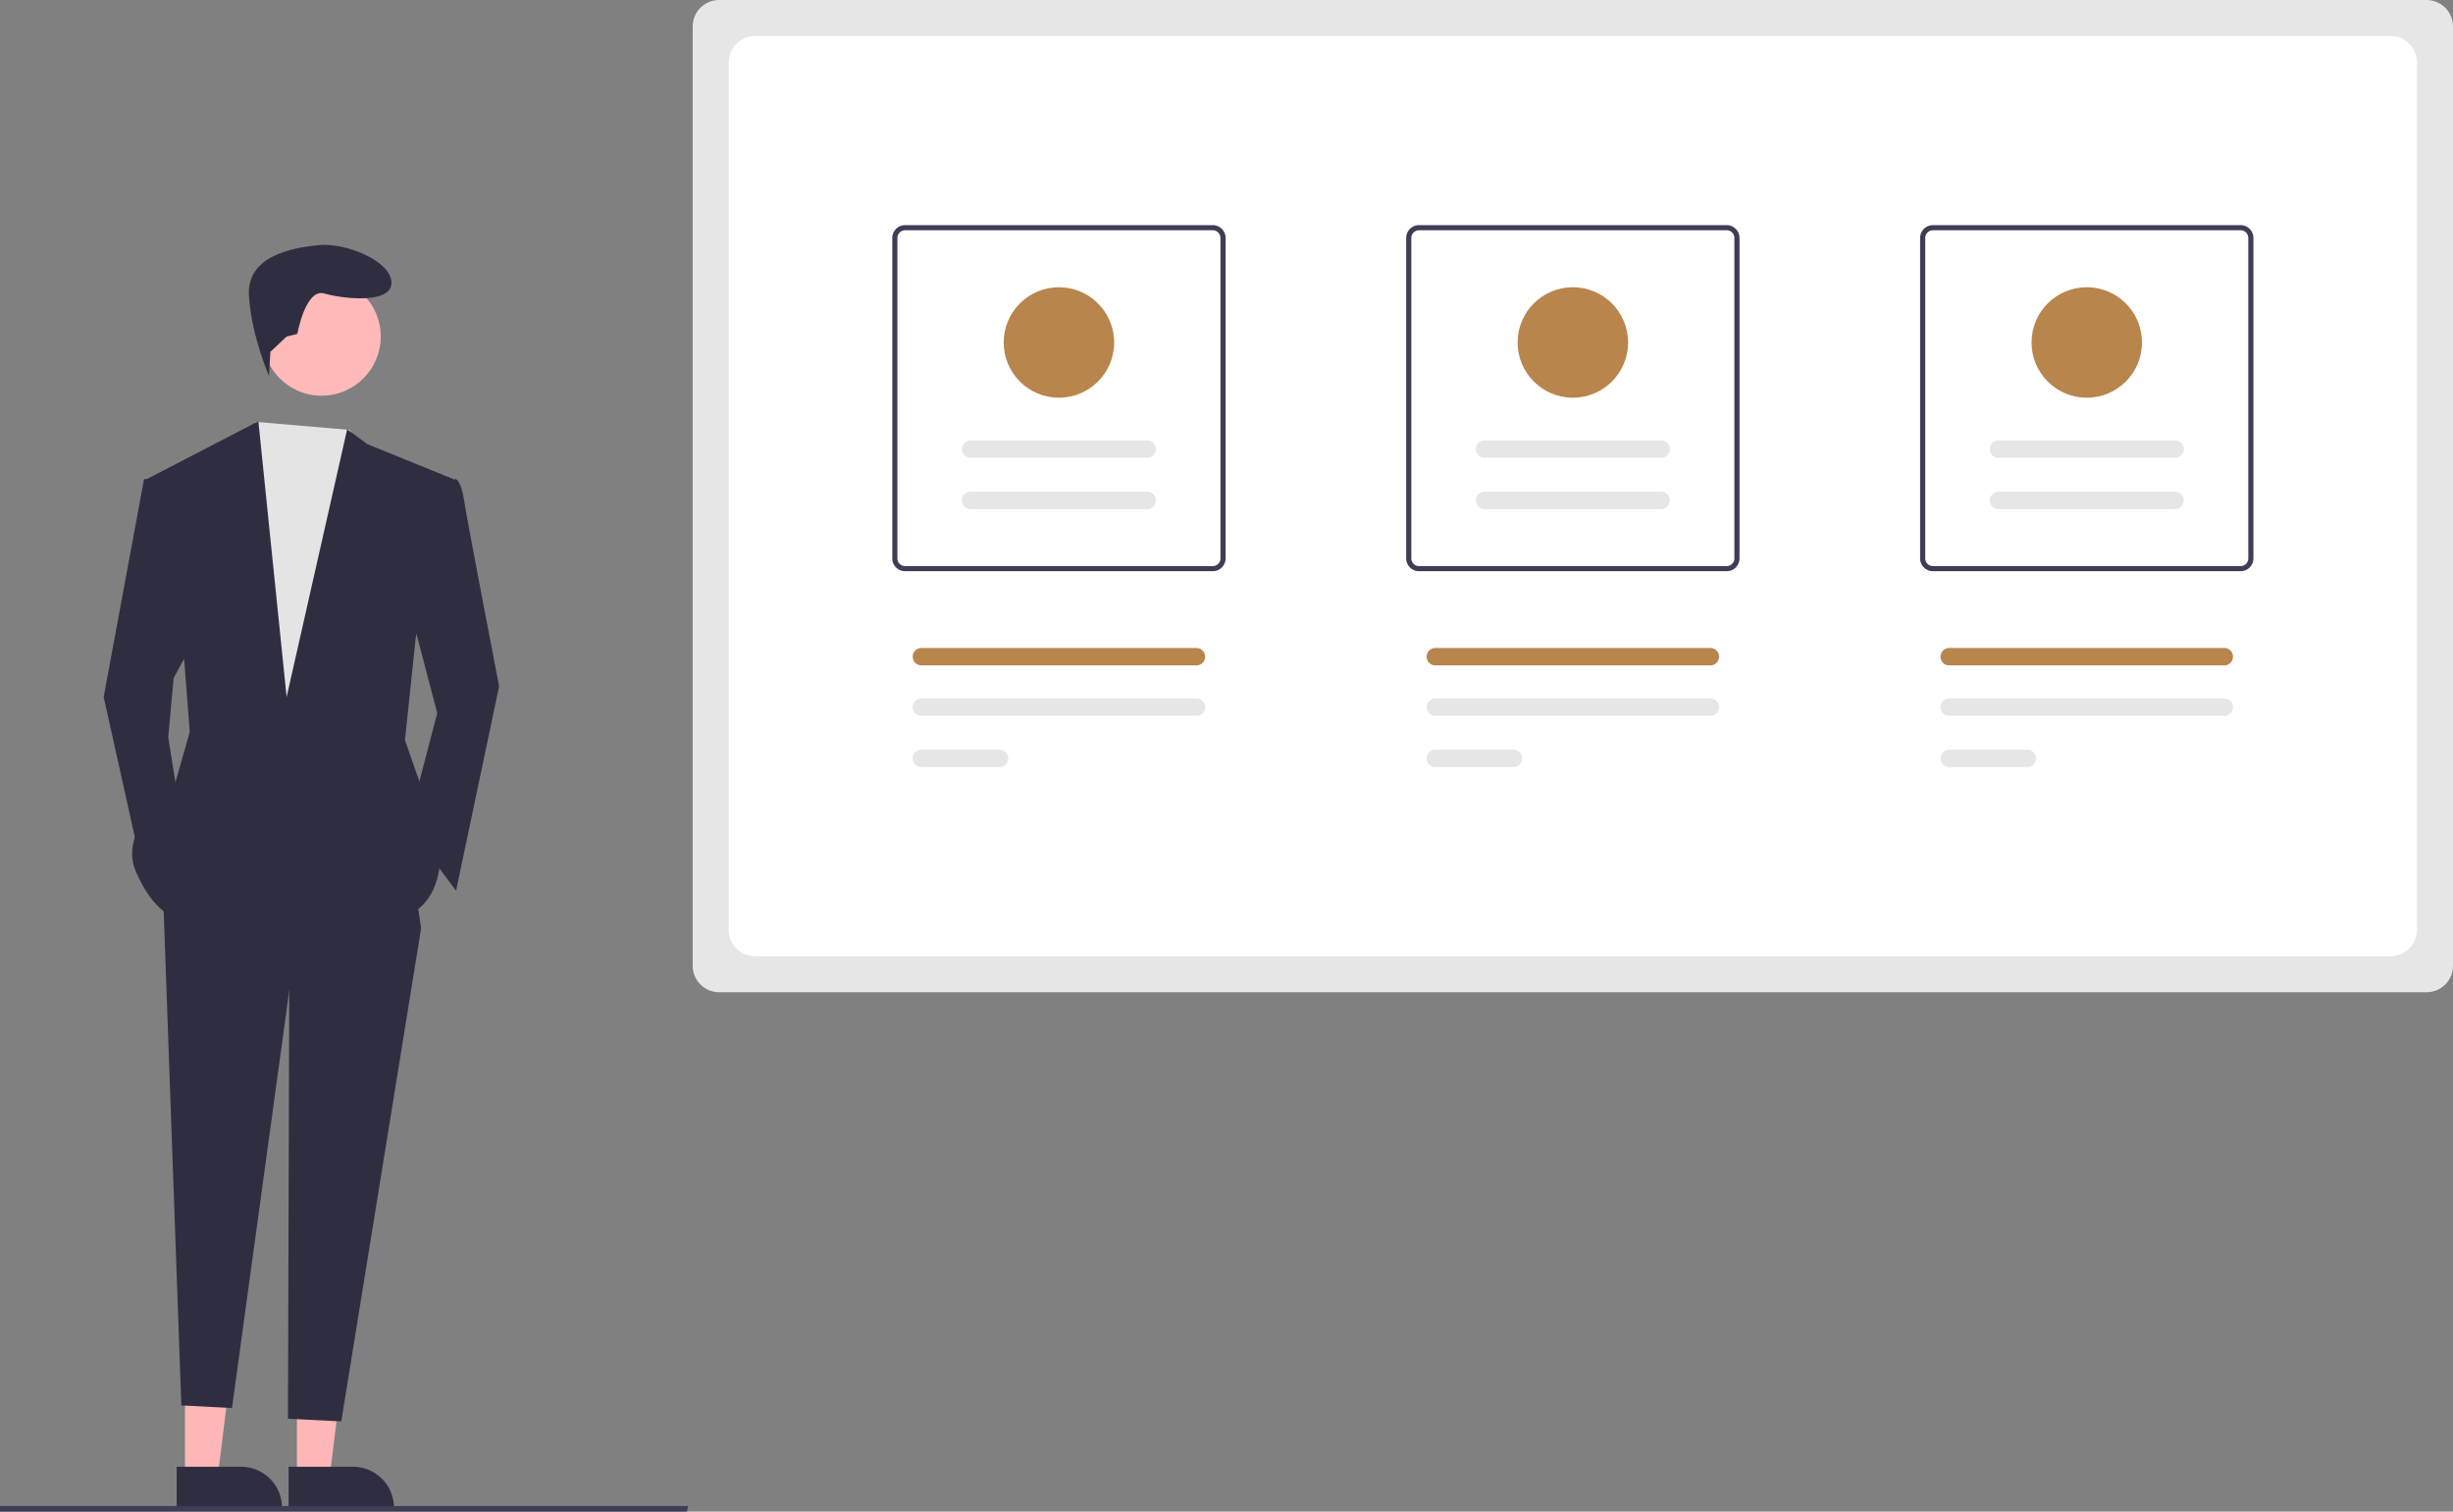 <svg xmlns="http://www.w3.org/2000/svg" width="920.299" height="567.135" viewBox="0 0 920.299 567.135">
  <rect x="0" y="0" width="920.299" height="567.135" fill="#808080" stroke="none"/>
  <g id="undraw_pitching_re_fpgk" transform="translate(0 0)">
    <path id="Path_365" data-name="Path 365" d="M1050.24,538.7H409.649a9.922,9.922,0,0,1-9.911-9.911V176.343a9.922,9.922,0,0,1,9.911-9.911H1050.24a9.922,9.922,0,0,1,9.911,9.911V528.791A9.922,9.922,0,0,1,1050.24,538.7Z" transform="translate(-139.852 -166.432)" fill="#e6e6e6"/>
    <path id="Path_366" data-name="Path 366" d="M1036.72,525.187H423.163a9.922,9.922,0,0,1-9.911-9.911V189.857a9.922,9.922,0,0,1,9.911-9.911h613.56a9.922,9.922,0,0,1,9.911,9.911V515.276a9.922,9.922,0,0,1-9.914,9.911Z" transform="translate(-139.852 -166.432)" fill="#fff"/>
    <path id="Path_367" data-name="Path 367" d="M594.852,380.736H479.42a4.815,4.815,0,0,1-4.81-4.81V255.709a4.815,4.815,0,0,1,4.81-4.81H594.852a4.815,4.815,0,0,1,4.81,4.81V375.926A4.815,4.815,0,0,1,594.852,380.736ZM479.42,252.823a2.889,2.889,0,0,0-2.886,2.886V375.926a2.889,2.889,0,0,0,2.886,2.886H594.852a2.889,2.889,0,0,0,2.886-2.886V255.709a2.889,2.889,0,0,0-2.886-2.886Z" transform="translate(-139.852 -166.432)" fill="#3f3d56"/>
    <path id="Path_368" data-name="Path 368" d="M787.659,380.736H672.228a4.815,4.815,0,0,1-4.81-4.81V255.709a4.815,4.815,0,0,1,4.81-4.81H787.659a4.815,4.815,0,0,1,4.81,4.81V375.926a4.815,4.815,0,0,1-4.81,4.81ZM672.228,252.823a2.889,2.889,0,0,0-2.886,2.886V375.926a2.889,2.889,0,0,0,2.886,2.886H787.659a2.889,2.889,0,0,0,2.886-2.886V255.709a2.889,2.889,0,0,0-2.886-2.886Z" transform="translate(-139.852 -166.432)" fill="#3f3d56"/>
    <path id="Path_369" data-name="Path 369" d="M980.466,380.736H865.035a4.815,4.815,0,0,1-4.81-4.81V255.709a4.815,4.815,0,0,1,4.81-4.81H980.466a4.815,4.815,0,0,1,4.81,4.81V375.926a4.815,4.815,0,0,1-4.81,4.81ZM865.035,252.823a2.889,2.889,0,0,0-2.886,2.886V375.926a2.889,2.889,0,0,0,2.886,2.886H980.466a2.889,2.889,0,0,0,2.886-2.886V255.709a2.889,2.889,0,0,0-2.886-2.886Z" transform="translate(-139.852 -166.432)" fill="#3f3d56"/>
    <path id="Path_370" data-name="Path 370" d="M514.846,454.234a3.265,3.265,0,0,0,0-6.531h-29.3a3.265,3.265,0,1,0,0,6.531Z" transform="translate(-139.852 -166.432)" fill="#e6e6e6"/>
    <path id="Path_371" data-name="Path 371" d="M588.725,435a3.265,3.265,0,1,0,.012-6.531H485.547a3.265,3.265,0,1,0,0,6.531Z" transform="translate(-139.852 -166.432)" fill="#e6e6e6"/>
    <path id="Path_372" data-name="Path 372" d="M707.653,454.234a3.265,3.265,0,0,0,0-6.531h-29.3a3.265,3.265,0,1,0,0,6.531Z" transform="translate(-139.852 -166.432)" fill="#e6e6e6"/>
    <path id="Path_373" data-name="Path 373" d="M781.533,435a3.265,3.265,0,0,0,0-6.531H678.354a3.265,3.265,0,1,0,0,6.531Z" transform="translate(-139.852 -166.432)" fill="#e6e6e6"/>
    <path id="Path_374" data-name="Path 374" d="M900.461,454.234a3.265,3.265,0,1,0,0-6.531h-29.3a3.265,3.265,0,1,0,0,6.531Z" transform="translate(-139.852 -166.432)" fill="#e6e6e6"/>
    <path id="Path_375" data-name="Path 375" d="M974.34,435a3.265,3.265,0,0,0,0-6.531H871.161a3.265,3.265,0,0,0-.012,6.531Z" transform="translate(-139.852 -166.432)" fill="#e6e6e6"/>
    <path id="Path_376" data-name="Path 376" d="M588.725,416.075a3.265,3.265,0,0,0,0-6.531H485.547a3.265,3.265,0,0,0,0,6.531Z" transform="translate(-139.852 -166.432)" fill="#b8854c"/>
    <path id="Path_377" data-name="Path 377" d="M781.533,416.075a3.265,3.265,0,1,0,0-6.531H678.354a3.265,3.265,0,0,0,0,6.531Z" transform="translate(-139.852 -166.432)" fill="#b8854c"/>
    <path id="Path_378" data-name="Path 378" d="M974.34,416.075a3.265,3.265,0,1,0,0-6.531H871.161a3.265,3.265,0,1,0,0,6.531Z" transform="translate(-139.852 -166.432)" fill="#b8854c"/>
    <path id="Path_379" data-name="Path 379" d="M570.256,357.438a3.265,3.265,0,0,0,0-6.531h-66.24a3.265,3.265,0,1,0-.012,6.531h66.251Z" transform="translate(-139.852 -166.432)" fill="#e6e6e6"/>
    <path id="Path_380" data-name="Path 380" d="M570.256,338.2a3.265,3.265,0,0,0,0-6.531h-66.24A3.265,3.265,0,1,0,504,338.2h66.251Z" transform="translate(-139.852 -166.432)" fill="#e6e6e6"/>
    <circle id="Ellipse_81" data-name="Ellipse 81" cx="20.722" cy="20.722" r="20.722" transform="translate(376.562 107.766)" fill="#b8854c"/>
    <path id="Path_381" data-name="Path 381" d="M763.063,357.438a3.265,3.265,0,0,0,0-6.531H696.824a3.265,3.265,0,1,0,0,6.531Z" transform="translate(-139.852 -166.432)" fill="#e6e6e6"/>
    <path id="Path_382" data-name="Path 382" d="M763.063,338.2a3.265,3.265,0,0,0,0-6.531H696.824a3.265,3.265,0,1,0,0,6.531Z" transform="translate(-139.852 -166.432)" fill="#e6e6e6"/>
    <circle id="Ellipse_82" data-name="Ellipse 82" cx="20.722" cy="20.722" r="20.722" transform="translate(569.37 107.766)" fill="#b8854c"/>
    <path id="Path_383" data-name="Path 383" d="M955.87,357.438a3.265,3.265,0,0,0,.012-6.531H889.631a3.265,3.265,0,1,0,0,6.531Z" transform="translate(-139.852 -166.432)" fill="#e6e6e6"/>
    <path id="Path_384" data-name="Path 384" d="M955.87,338.2a3.265,3.265,0,1,0,.012-6.531H889.631a3.265,3.265,0,1,0,0,6.531Z" transform="translate(-139.852 -166.432)" fill="#e6e6e6"/>
    <circle id="Ellipse_83" data-name="Ellipse 83" cx="20.722" cy="20.722" r="20.722" transform="translate(762.177 107.766)" fill="#b8854c"/>
    <path id="Path_385" data-name="Path 385" d="M69.4,554.3H81.66l5.832-47.288H69.4Z" fill="#ffb6b6"/>
    <path id="Path_386" data-name="Path 386" d="M206.124,716.729h24.145a15.387,15.387,0,0,1,15.387,15.386v.5H206.125Z" transform="translate(-139.852 -166.432)" fill="#2f2e41"/>
    <path id="Path_387" data-name="Path 387" d="M111.4,554.3h12.26l5.832-47.288H111.4Z" fill="#ffb6b6"/>
    <path id="Path_388" data-name="Path 388" d="M248.124,716.729h24.145a15.387,15.387,0,0,1,15.387,15.386v.5H248.125Z" transform="translate(-139.852 -166.432)" fill="#2f2e41"/>
    <path id="Path_389" data-name="Path 389" d="M157.987,348.3,128.038,533.282l-20-1,.5-169.855Z" fill="#2f2e41"/>
    <path id="Path_390" data-name="Path 390" d="M217.1,458.212l72.666,1.009,8.074,55.508-49.453,23.213-21.5,156.772-19-1L200.951,499.59Z" transform="translate(-139.852 -166.432)" fill="#2f2e41"/>
    <circle id="Ellipse_84" data-name="Ellipse 84" cx="22.203" cy="22.203" r="22.203" transform="translate(98.442 104.06)" fill="#ffb9b9"/>
    <path id="Path_391" data-name="Path 391" d="M131.038,161.282l12.82,16.453L137.8,303.89l-47.434-1.009L82.294,192.874l10.092-28.259,3.652-6.333Z" fill="#e4e4e4"/>
    <path id="Path_392" data-name="Path 392" d="M292.792,391.6l11.1,42.388-11.1,42.388L310.958,500.6l16.148-76.7S315,361.324,313.986,354.259s-3.028-8.074-3.028-8.074l-8.074,1.009Z" transform="translate(-139.852 -166.432)" fill="#2f2e41"/>
    <path id="Path_393" data-name="Path 393" d="M72.2,241.317l-7.065,13.121-2.019,22.2,4.037,25.231L53.026,325.085,38.9,261.5l15.138-81.749h6.056Z" fill="#2f2e41"/>
    <path id="Path_394" data-name="Path 394" d="M241.295,298.447l-.526,8.976s-6.512-14.727-7.522-29.865,16.148-18.166,26.24-19.176,27.249,6.055,27.249,14.129-18.166,6.055-25.231,4.037-10.092,15.139-10.092,15.139l-4.037,1.009Z" transform="translate(-139.852 -166.432)" fill="#2f2e41"/>
    <path id="Path_395" data-name="Path 395" d="M295.82,405.731l-4.037,38.351,8.074,23.213,5.046,22.2s0,21.194-20.185,22.2S206,510.692,206,510.692s-8.074-1.009-15.139-17.157,14.129-31.287,14.129-31.287l6.055-21.194-2.018-26.24L194.9,346.185l41.884-21.7,10.6,103.448,22.708-100.42,7.569,5.551,32.3,13.12Z" transform="translate(-139.852 -166.432)" fill="#2f2e41"/>
    <path id="Path_396" data-name="Path 396" d="M257.738,567.136H0V565.03H258.12Z" fill="#3f3d56"/>
  </g>
</svg>
